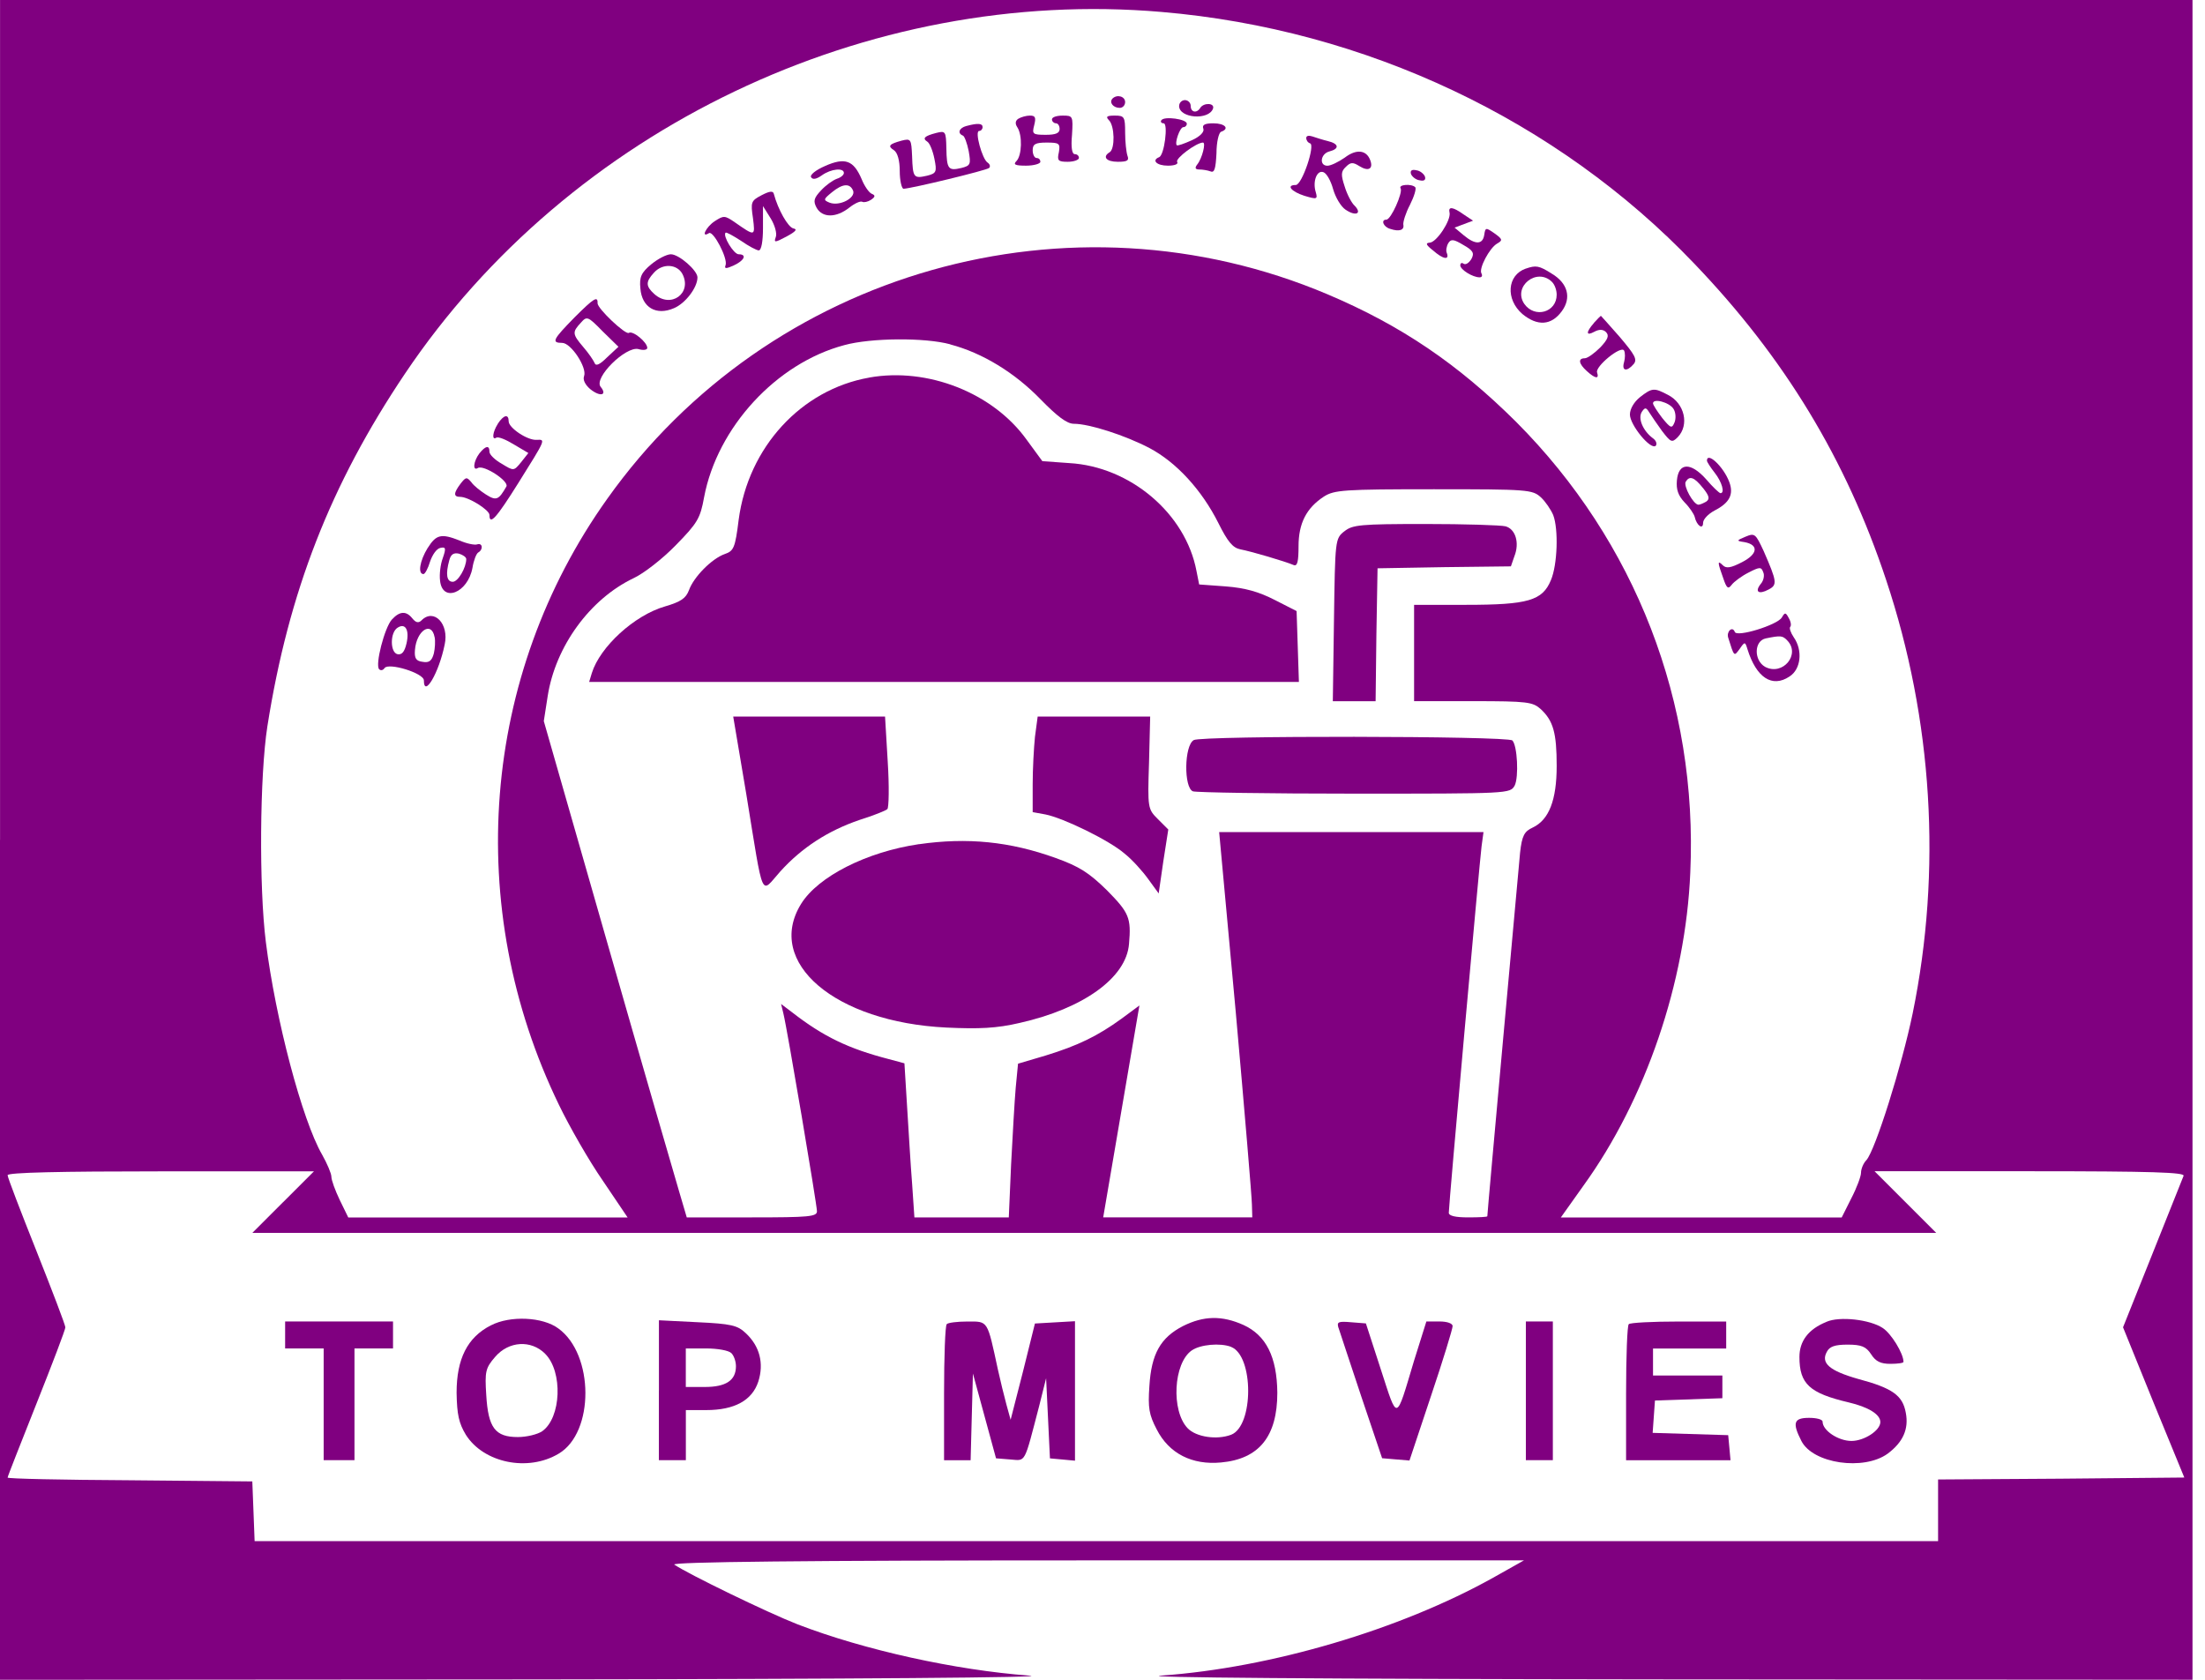 <!-- Generated by IcoMoon.io -->
<svg version="1.1" xmlns="http://www.w3.org/2000/svg" width="42" height="32" viewBox="0 0 42 32" fill="purple">
<title>top-movies-v2</title>
<path d="M0 16v16l10.224-0.007c6.011-0.007 9.872-0.037 9.38-0.073-1.395-0.103-3.134-0.484-4.411-0.976-0.565-0.22-2.077-0.954-2.349-1.138-0.073-0.051 2.429-0.081 8.037-0.081h8.147l-0.587 0.33c-1.776 0.991-4.235 1.717-6.312 1.864-0.55 0.037 2.987 0.066 9.38 0.073l10.253 0.007v-32h-41.761v16zM22.128 0.228c3.883 0.33 7.538 2.062 10.143 4.793 1.717 1.791 2.892 3.728 3.655 6.026 0.888 2.664 1.064 5.534 0.506 8.257-0.206 0.998-0.712 2.605-0.881 2.796-0.059 0.059-0.103 0.169-0.103 0.242 0 0.066-0.081 0.286-0.184 0.484l-0.184 0.367h-5.35l0.433-0.609c1.182-1.637 1.945-3.868 2.033-5.96 0.147-3.237-1.042-6.305-3.317-8.587-1.108-1.101-2.187-1.835-3.589-2.429-4.903-2.077-10.635-0.455-13.725 3.897-2.4 3.369-2.745 7.78-0.917 11.545 0.198 0.411 0.572 1.064 0.837 1.446l0.47 0.697h-5.321l-0.161-0.33c-0.088-0.183-0.161-0.382-0.161-0.448 0-0.059-0.081-0.25-0.176-0.418-0.382-0.661-0.888-2.584-1.072-4.051-0.132-1.050-0.117-3.171 0.029-4.11 0.404-2.561 1.204-4.609 2.62-6.716 3.134-4.668 8.807-7.376 14.415-6.892zM18.099 6.561c0.616 0.161 1.233 0.543 1.717 1.042 0.323 0.33 0.506 0.47 0.639 0.47 0.294 0 0.976 0.22 1.439 0.462 0.514 0.272 0.998 0.8 1.314 1.431 0.176 0.352 0.272 0.47 0.418 0.499 0.198 0.037 0.851 0.228 1.020 0.301 0.066 0.022 0.088-0.073 0.088-0.36 0-0.433 0.147-0.727 0.484-0.947 0.198-0.125 0.374-0.139 2.092-0.139 1.798 0 1.879 0.007 2.040 0.154 0.088 0.081 0.191 0.235 0.235 0.338 0.103 0.272 0.081 0.947-0.044 1.24-0.161 0.389-0.433 0.47-1.615 0.47h-0.991v1.835h1.123c1.042 0 1.138 0.015 1.292 0.154 0.235 0.22 0.301 0.448 0.301 1.079 0 0.653-0.147 1.028-0.455 1.174-0.161 0.073-0.206 0.154-0.242 0.477-0.029 0.308-0.624 6.848-0.624 6.928 0 0.015-0.161 0.022-0.367 0.022-0.242 0-0.367-0.029-0.367-0.088 0-0.161 0.587-6.694 0.624-6.98l0.037-0.272h-5.035l0.316 3.428c0.169 1.894 0.308 3.545 0.308 3.67l0.007 0.242h-2.84l0.69-4.037-0.338 0.25c-0.455 0.33-0.829 0.514-1.453 0.705l-0.521 0.154-0.044 0.455c-0.022 0.25-0.059 0.91-0.088 1.461l-0.044 1.013h-1.798l-0.044-0.646c-0.029-0.352-0.066-1.013-0.095-1.461l-0.051-0.829-0.301-0.081c-0.763-0.198-1.24-0.426-1.835-0.888l-0.213-0.161 0.044 0.183c0.073 0.294 0.639 3.64 0.639 3.765 0 0.103-0.147 0.117-1.24 0.117h-1.24l-0.147-0.499c-0.081-0.272-0.697-2.393-1.365-4.727l-1.211-4.228 0.073-0.47c0.147-0.954 0.807-1.857 1.637-2.253 0.191-0.088 0.55-0.367 0.8-0.624 0.418-0.426 0.47-0.514 0.543-0.917 0.25-1.328 1.372-2.554 2.672-2.899 0.506-0.139 1.534-0.147 2.018-0.015zM5.394 22.899l-0.587 0.587h32.073l-1.174-1.174h2.965c2.334 0 2.95 0.022 2.921 0.088-0.022 0.051-0.286 0.719-0.595 1.49l-0.558 1.395 0.58 1.431 0.587 1.431-2.349 0.022-2.341 0.015v1.174h-32.066l-0.022-0.572-0.022-0.565-2.327-0.022c-1.284-0.007-2.334-0.029-2.334-0.051s0.25-0.653 0.55-1.409c0.301-0.756 0.55-1.409 0.55-1.453s-0.25-0.697-0.55-1.453c-0.301-0.756-0.55-1.402-0.55-1.446 0-0.051 1.006-0.073 2.914-0.073h2.921l-0.587 0.587z"></path>
<path d="M21.189 1.879c-0.066 0.073 0.015 0.176 0.139 0.176 0.059 0 0.103-0.051 0.103-0.11 0-0.11-0.154-0.154-0.242-0.066z"></path>
<path d="M22.459 2.018c0 0.235 0.565 0.279 0.646 0.051 0.037-0.11-0.176-0.117-0.242-0.015-0.066 0.11-0.183 0.088-0.183-0.037 0-0.059-0.051-0.11-0.11-0.11s-0.11 0.051-0.11 0.11z"></path>
<path d="M19.398 2.261c-0.059 0.037-0.066 0.095-0.022 0.161 0.103 0.154 0.088 0.543-0.015 0.646-0.066 0.066-0.029 0.088 0.183 0.088 0.147 0 0.272-0.037 0.272-0.073 0-0.044-0.029-0.073-0.073-0.073-0.037 0-0.073-0.066-0.073-0.147 0-0.117 0.051-0.147 0.264-0.147 0.242 0 0.264 0.015 0.235 0.183-0.037 0.161-0.015 0.183 0.169 0.183 0.117 0 0.213-0.037 0.213-0.073 0-0.044-0.037-0.073-0.081-0.073-0.051 0-0.073-0.132-0.051-0.367 0.022-0.36 0.015-0.367-0.176-0.367-0.117 0-0.206 0.029-0.206 0.073 0 0.037 0.037 0.073 0.073 0.073 0.044 0 0.073 0.051 0.073 0.11 0 0.081-0.081 0.11-0.264 0.11-0.25 0-0.264-0.015-0.22-0.183 0.037-0.147 0.022-0.183-0.081-0.183-0.073 0-0.169 0.029-0.22 0.059z"></path>
<path d="M21.123 2.29c0.11 0.11 0.117 0.543 0.015 0.609-0.147 0.088-0.066 0.183 0.154 0.183 0.176 0 0.22-0.022 0.183-0.117-0.022-0.066-0.044-0.264-0.044-0.44 0-0.301-0.015-0.323-0.198-0.323-0.154 0-0.176 0.022-0.11 0.088z"></path>
<path d="M22.121 2.29c-0.022 0.029 0 0.059 0.044 0.059 0.088 0 0.015 0.609-0.088 0.646-0.147 0.059-0.044 0.161 0.169 0.161 0.125 0 0.206-0.029 0.176-0.073-0.037-0.066 0.367-0.367 0.492-0.367 0.059 0-0.015 0.301-0.11 0.418-0.051 0.066-0.037 0.095 0.044 0.095 0.059 0 0.154 0.015 0.213 0.037 0.073 0.029 0.095-0.059 0.11-0.345 0-0.213 0.044-0.396 0.088-0.411 0.169-0.059 0.073-0.161-0.147-0.161-0.161 0-0.22 0.029-0.191 0.103 0.022 0.059-0.059 0.147-0.22 0.22-0.147 0.066-0.272 0.11-0.286 0.095-0.044-0.044 0.059-0.345 0.125-0.345 0.037 0 0.066-0.029 0.066-0.066 0-0.088-0.433-0.147-0.484-0.066z"></path>
<path d="M18.407 2.4c-0.139 0.037-0.176 0.139-0.066 0.183 0.029 0.007 0.081 0.147 0.11 0.294 0.044 0.25 0.037 0.279-0.139 0.323-0.25 0.059-0.279 0.022-0.286-0.374-0.007-0.323-0.015-0.338-0.191-0.294-0.228 0.059-0.272 0.103-0.169 0.169 0.044 0.029 0.103 0.176 0.132 0.323 0.051 0.25 0.037 0.279-0.139 0.323-0.257 0.059-0.272 0.037-0.286-0.374-0.015-0.323-0.022-0.338-0.198-0.294-0.242 0.066-0.272 0.103-0.147 0.183 0.066 0.044 0.11 0.191 0.11 0.396 0 0.183 0.037 0.338 0.073 0.338 0.161-0.007 1.585-0.352 1.629-0.396 0.029-0.029 0.015-0.073-0.029-0.103-0.103-0.066-0.25-0.602-0.161-0.602 0.037 0 0.066-0.037 0.066-0.073 0-0.073-0.088-0.081-0.308-0.022z"></path>
<path d="M24.881 2.628c0 0.044 0.029 0.088 0.073 0.103 0.103 0.029-0.154 0.793-0.272 0.793-0.191 0-0.088 0.125 0.161 0.205 0.242 0.073 0.257 0.066 0.22-0.066-0.066-0.205 0.022-0.433 0.147-0.382 0.059 0.022 0.139 0.161 0.183 0.323 0.044 0.154 0.147 0.33 0.235 0.389 0.191 0.132 0.323 0.081 0.176-0.073-0.059-0.051-0.147-0.22-0.191-0.367-0.073-0.22-0.073-0.286 0.022-0.374 0.088-0.088 0.132-0.095 0.257-0.015 0.176 0.11 0.272 0.051 0.206-0.117-0.073-0.191-0.264-0.213-0.484-0.044-0.117 0.081-0.264 0.154-0.33 0.154-0.161 0-0.132-0.228 0.037-0.272 0.198-0.051 0.183-0.147-0.029-0.198-0.095-0.022-0.228-0.066-0.294-0.088s-0.117-0.015-0.117 0.029z"></path>
<path d="M15.714 3.163c-0.169 0.073-0.294 0.169-0.264 0.213 0.029 0.051 0.103 0.037 0.206-0.037 0.176-0.125 0.418-0.147 0.418-0.044 0 0.037-0.059 0.088-0.132 0.11-0.081 0.029-0.213 0.125-0.301 0.22-0.139 0.147-0.154 0.205-0.088 0.33 0.11 0.198 0.374 0.198 0.624 0 0.103-0.081 0.213-0.132 0.25-0.11 0.029 0.015 0.103 0 0.161-0.037 0.088-0.059 0.088-0.088 0.015-0.117-0.051-0.022-0.139-0.147-0.191-0.279-0.154-0.36-0.316-0.418-0.697-0.25zM16.25 3.633c0.051 0.139-0.257 0.301-0.448 0.228-0.125-0.051-0.117-0.066 0.044-0.198 0.206-0.169 0.345-0.176 0.404-0.029z"></path>
<path d="M26.877 3.317c0.022 0.051 0.095 0.11 0.161 0.117 0.088 0.022 0.125-0.007 0.103-0.073-0.022-0.051-0.095-0.11-0.161-0.117-0.088-0.022-0.125 0.007-0.103 0.073z"></path>
<path d="M26.679 3.589c0.044 0.081-0.183 0.595-0.272 0.595-0.11 0-0.059 0.139 0.073 0.176 0.176 0.059 0.272 0.022 0.25-0.081-0.007-0.051 0.044-0.22 0.125-0.374 0.081-0.161 0.125-0.308 0.103-0.338-0.073-0.073-0.33-0.051-0.279 0.022z"></path>
<path d="M14.503 3.721c-0.198 0.103-0.206 0.132-0.161 0.433 0.044 0.352 0.044 0.352-0.345 0.081-0.191-0.132-0.213-0.132-0.382-0.022s-0.272 0.33-0.11 0.228c0.081-0.051 0.36 0.477 0.316 0.609-0.029 0.073 0.007 0.073 0.154 0.007 0.206-0.095 0.257-0.213 0.095-0.213-0.095 0-0.308-0.352-0.25-0.411 0.015-0.015 0.147 0.059 0.294 0.154 0.147 0.103 0.301 0.183 0.338 0.183 0.051 0 0.081-0.176 0.081-0.426v-0.418l0.147 0.235c0.081 0.132 0.125 0.294 0.095 0.36-0.037 0.103-0.015 0.103 0.206-0.015 0.176-0.095 0.213-0.139 0.132-0.154-0.103-0.022-0.294-0.36-0.374-0.661-0.015-0.059-0.081-0.051-0.235 0.029z"></path>
<path d="M27.611 4.051c0.029 0.147-0.25 0.572-0.382 0.572-0.081 0.007-0.066 0.044 0.066 0.147 0.191 0.169 0.316 0.191 0.264 0.051-0.022-0.044-0.007-0.132 0.029-0.191 0.051-0.081 0.103-0.073 0.286 0.037 0.183 0.103 0.213 0.154 0.154 0.264-0.044 0.073-0.103 0.117-0.147 0.095-0.037-0.029-0.066-0.015-0.066 0.029 0 0.081 0.235 0.228 0.367 0.228 0.044 0 0.059-0.029 0.037-0.073-0.059-0.088 0.154-0.492 0.301-0.572 0.103-0.059 0.103-0.081-0.051-0.191-0.169-0.117-0.176-0.117-0.198 0.029-0.029 0.184-0.169 0.191-0.389 0.007l-0.176-0.147 0.352-0.132-0.176-0.117c-0.206-0.147-0.301-0.161-0.272-0.037z"></path>
<path d="M12.404 5.035c-0.191 0.161-0.228 0.242-0.206 0.462 0.029 0.36 0.301 0.521 0.639 0.374 0.213-0.088 0.448-0.389 0.448-0.587 0-0.132-0.352-0.44-0.506-0.44-0.081 0-0.25 0.088-0.374 0.191zM12.998 5.218c0.191 0.367-0.22 0.668-0.536 0.382-0.161-0.147-0.169-0.228-0.007-0.404 0.161-0.183 0.44-0.169 0.543 0.022z"></path>
<path d="M29.064 5.116c-0.36 0.125-0.389 0.587-0.066 0.866 0.286 0.235 0.55 0.22 0.749-0.051 0.191-0.257 0.117-0.536-0.191-0.719-0.242-0.154-0.301-0.161-0.492-0.095zM29.563 5.372c0.051 0.051 0.088 0.154 0.088 0.242 0 0.338-0.418 0.455-0.616 0.176-0.228-0.33 0.242-0.705 0.528-0.418z"></path>
<path d="M10.95 6.040c-0.418 0.426-0.455 0.492-0.242 0.492 0.169 0 0.477 0.47 0.418 0.631-0.029 0.073 0.022 0.169 0.117 0.25 0.191 0.154 0.33 0.117 0.198-0.044-0.139-0.169 0.477-0.778 0.719-0.719 0.095 0.029 0.169 0.015 0.169-0.022 0-0.11-0.279-0.338-0.352-0.286-0.066 0.037-0.595-0.462-0.595-0.565 0.007-0.147-0.073-0.095-0.433 0.264zM11.567 6.804c-0.147 0.147-0.22 0.176-0.242 0.11-0.022-0.051-0.117-0.191-0.213-0.301-0.213-0.25-0.213-0.286-0.051-0.462 0.117-0.132 0.132-0.132 0.418 0.161l0.301 0.294-0.213 0.198z"></path>
<path d="M30.363 6.15c-0.161 0.184-0.154 0.257 0.007 0.169 0.095-0.051 0.169-0.044 0.22 0.007 0.066 0.066 0.037 0.139-0.11 0.294-0.11 0.11-0.242 0.205-0.294 0.205-0.132 0-0.117 0.103 0.037 0.242 0.161 0.147 0.242 0.161 0.198 0.029-0.044-0.11 0.455-0.521 0.514-0.418 0.022 0.044 0.022 0.139 0 0.22-0.051 0.169 0.051 0.191 0.183 0.037 0.073-0.088 0.022-0.176-0.264-0.514-0.191-0.22-0.36-0.404-0.36-0.404-0.007 0-0.066 0.059-0.132 0.132z"></path>
<path d="M31.237 7.567c-0.11 0.088-0.191 0.22-0.191 0.33 0 0.198 0.396 0.683 0.492 0.595 0.029-0.037 0.007-0.103-0.059-0.147-0.183-0.139-0.286-0.374-0.206-0.499 0.059-0.088 0.081-0.088 0.139 0.007 0.037 0.059 0.147 0.22 0.242 0.352 0.169 0.22 0.191 0.235 0.301 0.125 0.228-0.235 0.132-0.646-0.183-0.807-0.264-0.139-0.301-0.139-0.536 0.044zM31.875 7.787c0.044 0.066 0.051 0.183 0.022 0.257-0.051 0.125-0.073 0.117-0.235-0.081-0.095-0.125-0.176-0.25-0.176-0.279 0-0.103 0.308-0.022 0.389 0.103z"></path>
<path d="M9.483 8.073c-0.103 0.161-0.117 0.323-0.029 0.264 0.037-0.022 0.184 0.037 0.338 0.132l0.272 0.161-0.139 0.176c-0.139 0.169-0.139 0.169-0.367 0.029-0.132-0.073-0.235-0.176-0.235-0.228 0-0.132-0.073-0.117-0.191 0.029-0.117 0.154-0.132 0.345-0.029 0.279 0.11-0.066 0.595 0.25 0.543 0.352-0.147 0.257-0.191 0.279-0.389 0.154-0.103-0.066-0.235-0.169-0.279-0.235-0.088-0.103-0.103-0.103-0.206 0.029-0.132 0.176-0.139 0.25-0.007 0.25 0.161 0 0.558 0.25 0.558 0.345 0 0.206 0.132 0.059 0.55-0.609 0.528-0.844 0.521-0.829 0.352-0.822-0.176 0.015-0.536-0.228-0.536-0.352 0-0.147-0.095-0.125-0.206 0.044z"></path>
<path d="M32.514 8.778c0 0.022 0.066 0.125 0.147 0.228 0.139 0.176 0.198 0.389 0.11 0.389-0.022 0-0.147-0.117-0.272-0.264-0.294-0.33-0.528-0.323-0.558 0.022-0.015 0.169 0.022 0.286 0.147 0.418 0.095 0.095 0.176 0.22 0.191 0.272 0.037 0.169 0.161 0.257 0.161 0.117 0-0.066 0.095-0.169 0.22-0.235 0.286-0.147 0.367-0.308 0.279-0.543-0.11-0.294-0.426-0.587-0.426-0.404zM32.44 9.299c0.117 0.147 0.132 0.206 0.059 0.257-0.051 0.029-0.117 0.059-0.147 0.059-0.095 0-0.294-0.36-0.242-0.44 0.073-0.117 0.161-0.088 0.33 0.125z"></path>
<path d="M33.248 10.224c-0.176 0.073-0.176 0.081-0.022 0.103 0.279 0.051 0.257 0.228-0.044 0.382-0.213 0.11-0.301 0.125-0.367 0.059-0.103-0.103-0.103-0.059 0.007 0.242 0.066 0.198 0.095 0.22 0.161 0.132 0.044-0.059 0.191-0.169 0.323-0.235 0.213-0.11 0.242-0.11 0.279-0.007 0.029 0.059 0.007 0.161-0.044 0.22-0.125 0.154-0.044 0.213 0.147 0.11 0.169-0.088 0.161-0.147-0.095-0.734-0.154-0.33-0.169-0.345-0.345-0.272z"></path>
<path d="M8.147 10.437c-0.154 0.25-0.191 0.499-0.081 0.499 0.029 0 0.088-0.11 0.125-0.235 0.044-0.132 0.125-0.25 0.198-0.264 0.103-0.022 0.11 0.007 0.044 0.198-0.044 0.117-0.066 0.308-0.051 0.426 0.044 0.426 0.528 0.235 0.617-0.242 0.022-0.139 0.073-0.272 0.11-0.294 0.103-0.059 0.081-0.191-0.022-0.154-0.051 0.015-0.198-0.015-0.33-0.073-0.352-0.139-0.448-0.117-0.609 0.139zM8.881 10.65c0 0.161-0.154 0.433-0.257 0.433-0.117 0-0.139-0.147-0.066-0.411 0.029-0.11 0.081-0.147 0.184-0.125 0.073 0.022 0.139 0.066 0.139 0.103z"></path>
<path d="M7.464 11.802c-0.139 0.154-0.323 0.866-0.242 0.947 0.029 0.029 0.073 0.022 0.103-0.022 0.073-0.11 0.749 0.095 0.749 0.235 0 0.338 0.286-0.139 0.396-0.683 0.088-0.396-0.206-0.697-0.44-0.462-0.059 0.059-0.11 0.044-0.176-0.037-0.117-0.147-0.242-0.139-0.389 0.022zM7.743 12.257c-0.037 0.161-0.088 0.22-0.169 0.206-0.147-0.029-0.147-0.418 0-0.506 0.147-0.095 0.228 0.044 0.169 0.301zM8.279 12.139c0.015 0.073 0.007 0.213-0.015 0.308-0.037 0.139-0.088 0.184-0.213 0.161-0.125-0.015-0.161-0.066-0.147-0.228 0.029-0.367 0.316-0.558 0.374-0.242z"></path>
<path d="M33.938 11.765c-0.081 0.139-0.859 0.382-0.895 0.272-0.044-0.117-0.161-0.007-0.125 0.11 0.117 0.374 0.11 0.36 0.22 0.213 0.095-0.139 0.103-0.139 0.147 0.007 0.169 0.543 0.47 0.741 0.8 0.521 0.22-0.139 0.257-0.499 0.081-0.749-0.059-0.088-0.088-0.176-0.066-0.198s0.015-0.095-0.029-0.169c-0.059-0.11-0.073-0.11-0.132-0.007zM34.040 12.198c0.264 0.264-0.081 0.683-0.418 0.506-0.22-0.125-0.213-0.499 0.015-0.543 0.286-0.059 0.316-0.051 0.404 0.037z"></path>
<path d="M16.558 7.193c-1.299 0.228-2.305 1.328-2.488 2.708-0.066 0.536-0.095 0.595-0.264 0.653-0.25 0.088-0.595 0.44-0.683 0.69-0.059 0.154-0.154 0.22-0.455 0.308-0.587 0.169-1.24 0.771-1.395 1.27l-0.051 0.169h13.519l-0.044-1.35-0.418-0.213c-0.301-0.154-0.558-0.228-0.932-0.257l-0.506-0.037-0.051-0.257c-0.206-1.094-1.262-1.989-2.422-2.055l-0.514-0.037-0.301-0.411c-0.639-0.888-1.879-1.38-2.994-1.182z"></path>
<path d="M25.607 10.121c-0.176 0.139-0.176 0.161-0.198 1.688l-0.022 1.549h0.815l0.015-1.27 0.022-1.262 1.27-0.022 1.27-0.015 0.066-0.191c0.103-0.257 0.022-0.521-0.169-0.572-0.088-0.022-0.778-0.044-1.527-0.044-1.24 0-1.387 0.015-1.541 0.139z"></path>
<path d="M14.216 15.134c0.338 2.070 0.264 1.894 0.646 1.468 0.411-0.455 0.91-0.778 1.512-0.983 0.257-0.081 0.499-0.176 0.528-0.206s0.037-0.433 0.007-0.903l-0.051-0.859h-2.892l0.25 1.483z"></path>
<path d="M19.714 14.033c-0.022 0.213-0.044 0.624-0.044 0.91v0.528l0.242 0.044c0.338 0.066 1.218 0.492 1.512 0.749 0.139 0.11 0.338 0.33 0.448 0.484l0.198 0.272 0.088-0.609 0.095-0.609-0.198-0.198c-0.191-0.191-0.198-0.206-0.169-1.072l0.022-0.881h-2.143l-0.051 0.382z"></path>
<path d="M22.738 14.099c-0.183 0.103-0.191 0.91-0.015 0.976 0.066 0.022 1.446 0.044 3.075 0.044 2.958 0 2.965 0 3.053-0.154 0.081-0.161 0.051-0.763-0.044-0.859-0.081-0.088-5.93-0.095-6.070-0.007z"></path>
<path d="M17.505 16.081c-0.998 0.147-1.923 0.616-2.246 1.138-0.69 1.116 0.646 2.253 2.767 2.356 0.624 0.029 0.954 0.015 1.395-0.088 1.211-0.272 2.033-0.859 2.084-1.505 0.044-0.499 0-0.595-0.418-1.020-0.345-0.338-0.528-0.455-0.976-0.616-0.873-0.316-1.688-0.396-2.605-0.264z"></path>
<path d="M9.35 25.248c-0.448 0.228-0.653 0.639-0.653 1.284 0.007 0.418 0.044 0.58 0.176 0.8 0.338 0.536 1.182 0.712 1.769 0.36 0.683-0.404 0.675-1.894-0.007-2.385-0.294-0.22-0.917-0.25-1.284-0.059zM10.385 25.791c0.338 0.338 0.308 1.218-0.059 1.475-0.088 0.059-0.294 0.11-0.462 0.11-0.433 0-0.565-0.176-0.602-0.8-0.029-0.448-0.015-0.514 0.169-0.727 0.257-0.301 0.683-0.33 0.954-0.059z"></path>
<path d="M22.532 25.262c-0.426 0.22-0.602 0.528-0.639 1.145-0.029 0.411-0.007 0.543 0.139 0.822 0.235 0.462 0.675 0.683 1.226 0.631 0.727-0.066 1.072-0.499 1.072-1.328-0.007-0.683-0.213-1.094-0.646-1.292-0.411-0.183-0.756-0.176-1.152 0.022zM23.45 25.659c0.433 0.169 0.433 1.505 0 1.673-0.272 0.103-0.668 0.044-0.829-0.125-0.316-0.33-0.272-1.24 0.081-1.483 0.161-0.11 0.536-0.147 0.749-0.066z"></path>
<path d="M34.789 25.182c-0.345 0.139-0.514 0.367-0.514 0.668 0 0.514 0.191 0.69 0.939 0.866 0.374 0.088 0.602 0.228 0.602 0.374 0 0.161-0.308 0.36-0.55 0.36-0.25 0-0.55-0.198-0.55-0.367 0-0.044-0.117-0.073-0.257-0.073-0.294 0-0.323 0.095-0.147 0.44 0.22 0.433 1.189 0.572 1.644 0.242 0.294-0.22 0.404-0.47 0.345-0.778-0.059-0.33-0.25-0.47-0.91-0.646-0.543-0.154-0.712-0.301-0.595-0.514 0.051-0.103 0.154-0.139 0.396-0.139 0.264 0 0.352 0.037 0.448 0.183 0.088 0.139 0.184 0.183 0.367 0.183 0.139 0 0.25-0.015 0.25-0.037 0-0.161-0.235-0.543-0.396-0.646-0.242-0.161-0.822-0.228-1.072-0.117z"></path>
<path d="M5.431 25.431v0.257h0.734v2.128h0.587v-2.128h0.734v-0.514h-2.055v0.257z"></path>
<path d="M12.55 26.488v1.328h0.514v-0.954h0.389c0.536 0 0.873-0.183 0.991-0.543 0.11-0.345 0.029-0.675-0.242-0.925-0.154-0.147-0.279-0.176-0.917-0.206l-0.734-0.037v1.336zM13.93 25.776c0.051 0.051 0.088 0.161 0.088 0.25 0 0.272-0.191 0.396-0.595 0.396h-0.36v-0.734h0.389c0.213 0 0.426 0.037 0.477 0.088z"></path>
<path d="M18.033 25.226c-0.029 0.022-0.051 0.616-0.051 1.321v1.27h0.506l0.022-0.829 0.022-0.822 0.44 1.615 0.272 0.022c0.301 0.022 0.257 0.103 0.55-1.020l0.132-0.528 0.073 1.527 0.242 0.022 0.235 0.022v-2.657l-0.763 0.044-0.228 0.917-0.235 0.917-0.081-0.294c-0.044-0.161-0.117-0.462-0.161-0.661-0.206-0.954-0.183-0.917-0.58-0.917-0.191 0-0.374 0.022-0.396 0.051z"></path>
<path d="M25.497 25.299c0.022 0.073 0.22 0.661 0.433 1.306l0.396 1.174 0.257 0.022 0.264 0.022 0.411-1.233c0.228-0.675 0.411-1.277 0.411-1.328s-0.103-0.088-0.25-0.088h-0.25l-0.235 0.749c-0.352 1.174-0.308 1.16-0.631 0.169l-0.286-0.881-0.279-0.022c-0.25-0.022-0.279-0.007-0.242 0.11z"></path>
<path d="M29.064 26.495v1.321h0.514v-2.642h-0.514v1.321z"></path>
<path d="M31.024 25.226c-0.029 0.022-0.051 0.616-0.051 1.321v1.27h1.989l-0.022-0.242-0.022-0.235-1.439-0.044 0.044-0.616 1.284-0.044v-0.433h-1.321v-0.514h1.394v-0.514h-0.903c-0.499 0-0.932 0.022-0.954 0.051z"></path>
</svg>
